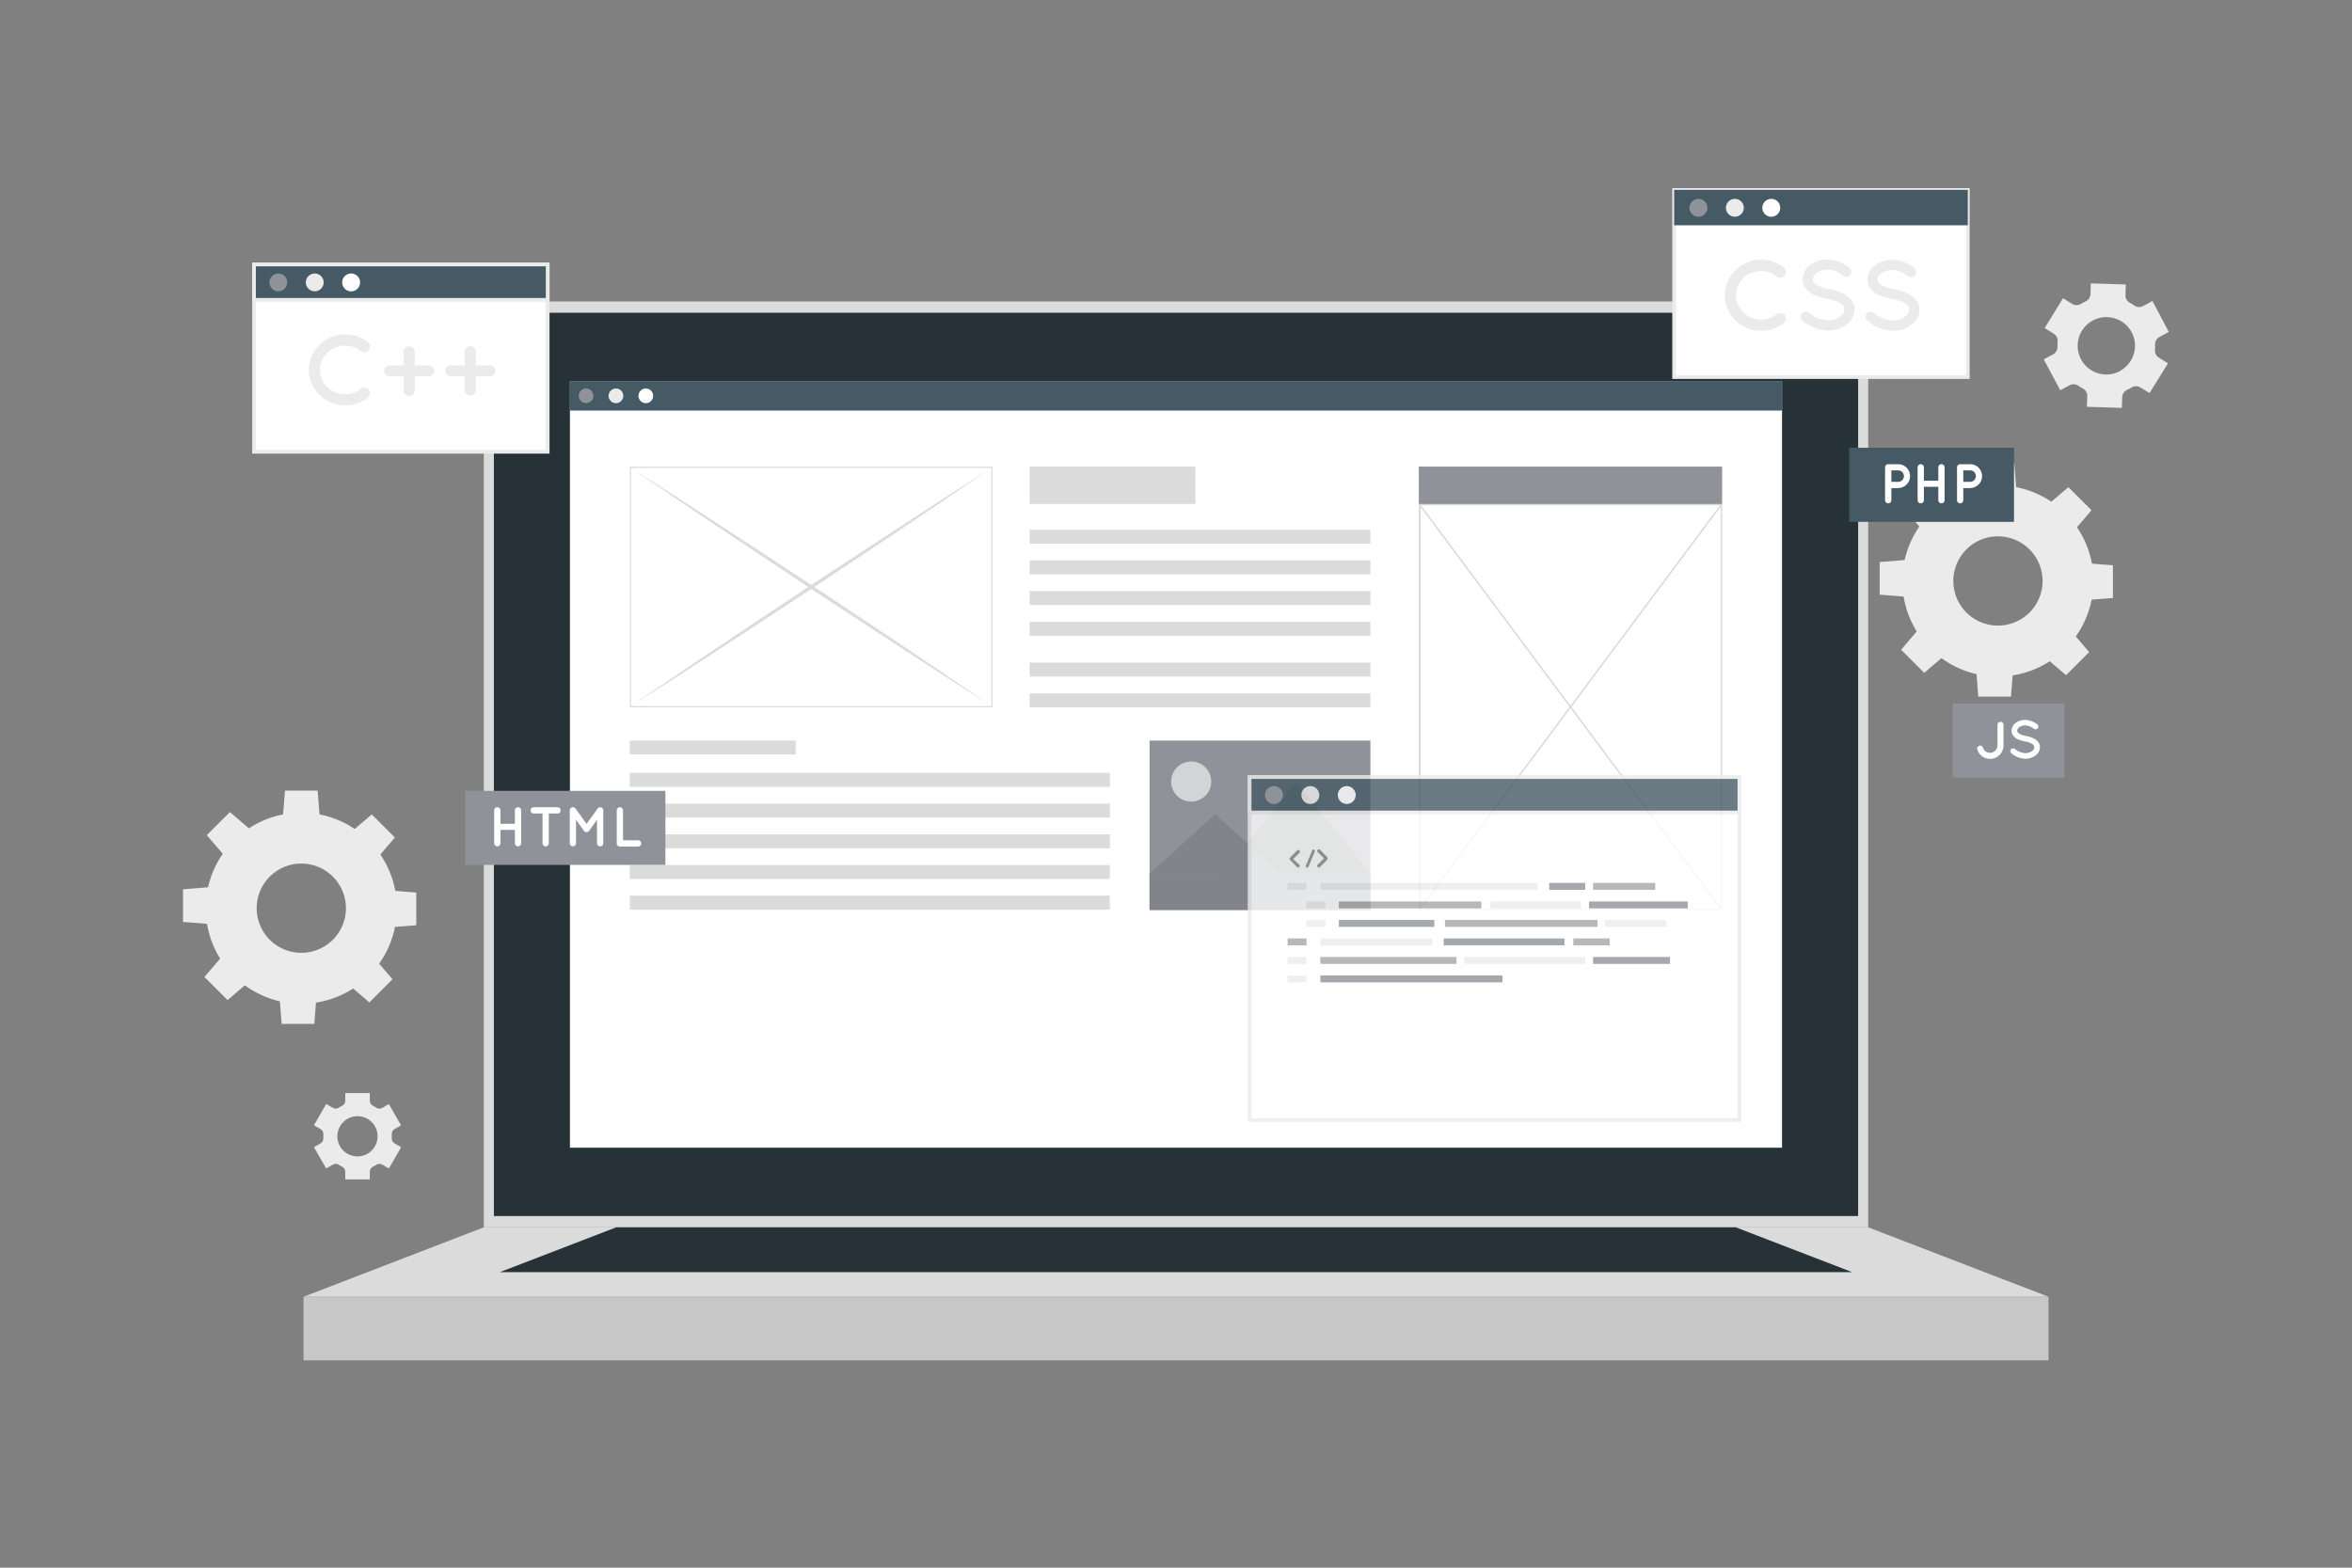 <svg xmlns="http://www.w3.org/2000/svg" viewBox="0 0 750 500"><rect x="0" y="0" width="750" height="500" fill="#808080" stroke="none"/><g id="freepik--background-complete--inject-29"><path d="M685.44,125.36l5.89-9.49-2.91-1.8a2.66,2.66,0,0,1-1.23-2.5,13.25,13.25,0,0,0,0-1.67,2.67,2.67,0,0,1,1.39-2.41l3-1.61L686.36,96l-3,1.62a2.66,2.66,0,0,1-2.77-.18,15.13,15.13,0,0,0-1.42-.88,2.64,2.64,0,0,1-1.4-2.41l.1-3.42-11.16-.35-.1,3.43A2.66,2.66,0,0,1,665,96.15l-.73.37c-.25.13-.48.27-.72.41a2.63,2.63,0,0,1-2.77,0l-2.93-1.81L652,104.63l2.91,1.81a2.67,2.67,0,0,1,1.23,2.5,15.26,15.26,0,0,0-.06,1.66,2.67,2.67,0,0,1-1.38,2.41l-3,1.61,5.28,9.85,3-1.62a2.66,2.66,0,0,1,2.77.18,14.87,14.87,0,0,0,1.41.87,2.67,2.67,0,0,1,1.41,2.41l-.11,3.43,11.16.34.11-3.42a2.66,2.66,0,0,1,1.55-2.31c.25-.11.5-.24.74-.37s.48-.26.72-.41a2.65,2.65,0,0,1,2.78,0Zm-9.45-7a9.15,9.15,0,1,1,3.75-12.38A9.14,9.14,0,0,1,676,118.31Z" style="fill:#ebebeb"></path><path d="M127.88,358.9,124,352.12l-2.07,1.2a1.85,1.85,0,0,1-2-.07,10.29,10.29,0,0,0-1-.58,1.86,1.86,0,0,1-1-1.66v-2.39h-7.83V351a1.86,1.86,0,0,1-1,1.66,9.12,9.12,0,0,0-1,.58,1.85,1.85,0,0,1-2,.07l-2.08-1.2-3.91,6.78,2.09,1.2a1.87,1.87,0,0,1,.91,1.72c0,.19,0,.39,0,.58s0,.38,0,.57a1.87,1.87,0,0,1-.91,1.72l-2.09,1.21,3.91,6.78,2.08-1.2a1.85,1.85,0,0,1,2,.07c.33.21.66.4,1,.58a1.85,1.85,0,0,1,1,1.65v2.4h7.83v-2.4a1.86,1.86,0,0,1,1-1.65,11,11,0,0,0,1-.58,1.85,1.85,0,0,1,2-.07l2.08,1.2,3.91-6.78-2.08-1.2a1.87,1.87,0,0,1-.91-1.72c0-.19,0-.39,0-.58s0-.39,0-.58a1.87,1.87,0,0,1,.91-1.72Zm-7.48,3.5A6.41,6.41,0,1,1,114,356,6.4,6.4,0,0,1,120.4,362.4Z" style="fill:#ebebeb"></path><path d="M96.08,259.2a30.47,30.47,0,1,0,30.47,30.47A30.45,30.45,0,0,0,96.08,259.2Zm0,44.69a14.23,14.23,0,1,1,14.23-14.22A14.23,14.23,0,0,1,96.08,303.89Z" style="fill:#ebebeb"></path><polygon points="101.94 260.46 90.22 260.46 90.87 252.16 101.29 252.16 101.94 260.46" style="fill:#ebebeb"></polygon><polygon points="79.63 264.41 71.35 272.69 65.94 266.37 73.31 259 79.63 264.41" style="fill:#ebebeb"></polygon><polygon points="66.65 282.97 66.65 294.69 58.36 294.04 58.36 283.62 66.65 282.97" style="fill:#ebebeb"></polygon><polygon points="70.6 305.27 78.89 313.56 72.56 318.97 65.19 311.6 70.6 305.27" style="fill:#ebebeb"></polygon><polygon points="89.16 318.25 100.88 318.25 100.23 326.55 89.81 326.55 89.16 318.25" style="fill:#ebebeb"></polygon><polygon points="111.47 314.3 119.75 306.02 125.16 312.34 117.79 319.71 111.47 314.3" style="fill:#ebebeb"></polygon><polygon points="124.45 295.74 124.45 284.02 132.74 284.67 132.74 295.09 124.45 295.74" style="fill:#ebebeb"></polygon><polygon points="120.5 273.44 112.21 265.15 118.54 259.75 125.91 267.12 120.5 273.44" style="fill:#ebebeb"></polygon><path d="M637.1,154.82a30.48,30.48,0,1,0,30.47,30.48A30.47,30.47,0,0,0,637.1,154.82Zm0,44.7a14.23,14.23,0,1,1,14.23-14.22A14.22,14.22,0,0,1,637.1,199.52Z" style="fill:#ebebeb"></path><polygon points="642.96 156.09 631.24 156.09 631.89 147.79 642.31 147.79 642.96 156.09" style="fill:#ebebeb"></polygon><polygon points="620.65 160.04 612.37 168.32 606.96 162 614.33 154.63 620.65 160.04" style="fill:#ebebeb"></polygon><polygon points="607.67 178.6 607.67 190.32 599.38 189.67 599.38 179.25 607.67 178.6" style="fill:#ebebeb"></polygon><polygon points="611.62 200.9 619.91 209.19 613.59 214.6 606.22 207.23 611.62 200.9" style="fill:#ebebeb"></polygon><polygon points="630.19 213.88 641.9 213.88 641.26 222.18 630.83 222.18 630.19 213.88" style="fill:#ebebeb"></polygon><polygon points="652.49 209.93 660.78 201.65 666.18 207.97 658.81 215.34 652.49 209.93" style="fill:#ebebeb"></polygon><polygon points="665.47 191.37 665.47 179.65 673.76 180.3 673.76 190.72 665.47 191.37" style="fill:#ebebeb"></polygon><polygon points="661.52 169.07 653.24 160.78 659.56 155.37 666.93 162.74 661.52 169.07" style="fill:#ebebeb"></polygon></g><g id="freepik--Device--inject-29"><rect x="154.28" y="96.15" width="441.45" height="295.29" style="fill:#dbdbdb"></rect><rect x="157.49" y="99.75" width="435.03" height="288.09" style="fill:#263238"></rect><rect x="96.78" y="413.59" width="556.44" height="20.27" style="fill:#c7c7c7"></rect><polygon points="96.78 413.59 154.28 391.44 595.72 391.44 653.22 413.59 96.78 413.59" style="fill:#dbdbdb"></polygon><polygon points="159.41 405.73 196.51 391.44 553.49 391.44 590.59 405.73 159.41 405.73" style="fill:#263238"></polygon><rect x="181.74" y="121.53" width="386.51" height="244.52" style="fill:#fff"></rect><rect x="181.74" y="121.53" width="386.51" height="9.41" style="fill:#455a64"></rect><path d="M189.22,126.24a2.33,2.33,0,1,1-2.33-2.33A2.33,2.33,0,0,1,189.22,126.24Z" style="fill:#8F9399"></path><path d="M198.75,126.24a2.34,2.34,0,1,1-2.33-2.33A2.33,2.33,0,0,1,198.75,126.24Z" style="fill:#ebebeb"></path><path d="M208.28,126.24a2.34,2.34,0,1,1-2.33-2.33A2.33,2.33,0,0,1,208.28,126.24Z" style="fill:#fff"></path><rect x="366.57" y="236.19" width="70.42" height="54.03" transform="translate(803.56 526.41) rotate(180)" style="fill:#8F9399"></rect><path d="M373.58,248a6.39,6.39,0,1,0,5-5A6.4,6.4,0,0,0,373.58,248Z" style="fill:#fff;opacity:0.6"></path><polygon points="389.8 278.58 436.99 278.58 413.4 249.5 389.8 278.58" style="fill:#8F9399"></polygon><polygon points="389.8 278.58 436.99 278.58 413.4 249.5 389.8 278.58" style="opacity:0.2"></polygon><polygon points="366.57 278.61 408.42 278.61 387.49 259.67 366.57 278.61" style="fill:#8F9399"></polygon><polygon points="366.57 278.61 408.42 278.61 387.49 259.67 366.57 278.61" style="opacity:0.1"></polygon><rect x="366.57" y="278.58" width="70.42" height="11.64" style="fill:#8F9399"></rect><rect x="366.57" y="278.58" width="70.42" height="11.64" style="opacity:0.1"></rect><rect x="200.83" y="236.19" width="52.9" height="4.45" style="fill:#dbdbdb"></rect><rect x="200.83" y="246.51" width="153.08" height="4.45" style="fill:#dbdbdb"></rect><rect x="200.83" y="256.31" width="153.08" height="4.45" style="fill:#dbdbdb"></rect><rect x="200.83" y="266.1" width="153.08" height="4.45" style="fill:#dbdbdb"></rect><rect x="200.83" y="275.89" width="153.08" height="4.45" style="fill:#dbdbdb"></rect><rect x="200.83" y="285.68" width="153.08" height="4.45" style="fill:#dbdbdb"></rect><rect x="328.32" y="148.82" width="52.9" height="11.91" style="fill:#dbdbdb"></rect><rect x="328.32" y="168.94" width="108.68" height="4.45" style="fill:#dbdbdb"></rect><rect x="328.32" y="178.73" width="108.68" height="4.45" style="fill:#dbdbdb"></rect><rect x="328.32" y="188.52" width="108.68" height="4.45" style="fill:#dbdbdb"></rect><rect x="328.32" y="198.31" width="108.68" height="4.45" style="fill:#dbdbdb"></rect><rect x="328.32" y="211.34" width="108.68" height="4.45" style="fill:#dbdbdb"></rect><rect x="328.32" y="221.13" width="108.68" height="4.45" style="fill:#dbdbdb"></rect><rect x="452.42" y="148.82" width="96.73" height="12.12" style="fill:#8F9399"></rect><rect x="452.69" y="160.94" width="96.22" height="129.06" style="fill:#fff"></rect><path d="M549.17,290.22H452.42V160.73h96.75ZM453,289.79h95.68V161.16H453Z" style="fill:#dbdbdb"></path><polygon points="452.94 290.09 452.44 289.93 548.65 160.86 549.15 161.02 452.94 290.09" style="fill:#dbdbdb"></polygon><polygon points="548.65 290.09 452.44 161.02 452.94 160.86 549.15 289.93 548.65 290.09" style="fill:#dbdbdb"></polygon><rect x="201.03" y="149.03" width="115.28" height="76.34" style="fill:#fff"></rect><path d="M200.85,225.58v-.19l0-76.53H201l115.48,0,0,76.73h-.19Zm.37-76.34,0,75.95,114.9,0,0-75.95Z" style="fill:#dbdbdb"></path><path d="M201.22,149.24c9.69,6.15,19.33,12.39,28.95,18.64L259,186.76l28.66,19.08,14.28,9.61,14.23,9.71-14.51-9.27-14.45-9.36-28.8-18.88-28.66-19.08C220.19,162.17,210.67,155.76,201.22,149.24Z" style="fill:#dbdbdb"></path><path d="M316.14,149.24c-9.46,6.52-19,12.93-28.51,19.33L259,187.65l-28.8,18.88-14.44,9.36-14.51,9.27,14.22-9.71,14.28-9.61,28.66-19.08,28.8-18.88C296.8,161.63,306.44,155.39,316.14,149.24Z" style="fill:#dbdbdb"></path></g><g id="freepik--Screens--inject-29"><rect x="533.85" y="60.55" width="93.64" height="59.73" style="fill:#fff"></rect><path d="M628.08,120.87H533.25V60h94.83Zm-93.64-1.18h92.45V61.14H534.44Z" style="fill:#ebebeb"></path><rect x="533.85" y="60.55" width="93.64" height="11.3" style="fill:#455a64"></rect><path d="M544.45,66.28a2.85,2.85,0,1,1-2.84-2.85A2.84,2.84,0,0,1,544.45,66.28Z" style="fill:#8F9399"></path><path d="M556.06,66.28a2.85,2.85,0,1,1-2.84-2.85A2.84,2.84,0,0,1,556.06,66.28Z" style="fill:#ebebeb"></path><path d="M567.67,66.28a2.85,2.85,0,1,1-2.84-2.85A2.84,2.84,0,0,1,567.67,66.28Z" style="fill:#fff"></path><path d="M550,94.18a11.55,11.55,0,0,1,11.54-11.33,11.78,11.78,0,0,1,7.27,2.46,1.8,1.8,0,0,1-2.2,2.86,7.88,7.88,0,0,0-5.07-1.73,8.34,8.34,0,0,0-5.66,2.26,7.76,7.76,0,0,0-2.3,5.48,7.62,7.62,0,0,0,2.3,5.47,8.3,8.3,0,0,0,5.66,2.27,7.94,7.94,0,0,0,5.07-1.73,1.91,1.91,0,0,1,2.52.34,1.86,1.86,0,0,1-.32,2.52,11.78,11.78,0,0,1-7.27,2.46A11.51,11.51,0,0,1,550,94.18Z" style="fill:#ebebeb"></path><path d="M574.55,100a1.63,1.63,0,0,1,2.29-.22,10.25,10.25,0,0,0,6,2.42,6.78,6.78,0,0,0,3.93-1.16,2.83,2.83,0,0,0,1.36-2.27,1.78,1.78,0,0,0-.29-1,2.89,2.89,0,0,0-.94-1,12.79,12.79,0,0,0-4.31-1.48h-.06a17.08,17.08,0,0,1-4.06-1.22,6.79,6.79,0,0,1-2.93-2.46,4.82,4.82,0,0,1-.72-2.58,5.81,5.81,0,0,1,2.52-4.59,9.26,9.26,0,0,1,5.44-1.67,12.33,12.33,0,0,1,6.86,2.52,1.62,1.62,0,0,1,.44,2.23,1.6,1.6,0,0,1-2.24.48c-1.6-1.07-3.14-2-5.06-2a6,6,0,0,0-3.53,1.07,2.52,2.52,0,0,0-1.19,2,1.5,1.5,0,0,0,.22.88,2.91,2.91,0,0,0,.85.82,10.85,10.85,0,0,0,3.93,1.39h.06a18.21,18.21,0,0,1,4.35,1.32,7.34,7.34,0,0,1,3.14,2.61,5,5,0,0,1,.76,2.67,6.07,6.07,0,0,1-2.71,4.88,9.84,9.84,0,0,1-5.82,1.79,13.56,13.56,0,0,1-8.05-3.14A1.68,1.68,0,0,1,574.55,100Z" style="fill:#ebebeb"></path><path d="M595.22,100a1.63,1.63,0,0,1,2.29-.22,10.25,10.25,0,0,0,6,2.42,6.78,6.78,0,0,0,3.93-1.16,2.83,2.83,0,0,0,1.36-2.27,1.78,1.78,0,0,0-.29-1,2.89,2.89,0,0,0-.94-1,12.79,12.79,0,0,0-4.31-1.48h-.06a17.08,17.08,0,0,1-4.06-1.22,6.79,6.79,0,0,1-2.93-2.46,4.82,4.82,0,0,1-.72-2.58A5.81,5.81,0,0,1,598,84.52a9.26,9.26,0,0,1,5.44-1.67,12.33,12.33,0,0,1,6.86,2.52,1.62,1.62,0,0,1,.44,2.23,1.6,1.6,0,0,1-2.24.48c-1.6-1.07-3.14-2-5.06-2a6,6,0,0,0-3.53,1.07,2.52,2.52,0,0,0-1.19,2A1.5,1.5,0,0,0,599,90a2.91,2.91,0,0,0,.85.82,10.85,10.85,0,0,0,3.93,1.39h.06a18.21,18.21,0,0,1,4.35,1.32,7.34,7.34,0,0,1,3.14,2.61,5.14,5.14,0,0,1,.76,2.67,6.07,6.07,0,0,1-2.71,4.88,9.84,9.84,0,0,1-5.82,1.79,13.56,13.56,0,0,1-8-3.14A1.68,1.68,0,0,1,595.22,100Z" style="fill:#ebebeb"></path><rect x="589.65" y="142.82" width="52.57" height="23.62" style="fill:#455a64"></rect><path d="M605.29,155.68h-2.18v3.85a1,1,0,0,1-2,0V149.05a1,1,0,0,1,1-1h3.17a3.8,3.8,0,1,1,0,7.6Zm-2.18-2h2.18a1.83,1.83,0,1,0,0-3.66h-2.18Z" style="fill:#fff"></path><path d="M611.49,159.53V149.05a1,1,0,0,1,1-1,1,1,0,0,1,1,1v4.27h4.6v-4.27a1,1,0,0,1,1-1,1,1,0,0,1,1,1v10.48a1,1,0,0,1-1,1,1,1,0,0,1-1-1v-4.26h-4.6v4.26a1,1,0,0,1-1,1A1,1,0,0,1,611.49,159.53Z" style="fill:#fff"></path><path d="M628.23,155.68h-2.18v3.85a1,1,0,0,1-1,1,1,1,0,0,1-1-1V149.05a1,1,0,0,1,1-1h3.18a3.8,3.8,0,1,1,0,7.6Zm-2.18-2h2.18a1.83,1.83,0,1,0,0-3.66h-2.18Z" style="fill:#fff"></path><g style="opacity:0.8"><rect x="398.47" y="247.83" width="156.16" height="109.4" style="fill:#fff"></rect><path d="M555.23,357.83H397.88V247.24H555.23Zm-156.16-1.18h155V248.43h-155Z" style="fill:#ebebeb"></path><rect x="398.47" y="247.83" width="156.16" height="11.3" style="fill:#455a64"></rect><path d="M555.23,259.72H397.88V247.24H555.23Zm-156.16-1.18h155V248.43h-155Z" style="fill:#ebebeb"></path><path d="M409.08,253.56a2.85,2.85,0,1,1-2.85-2.84A2.86,2.86,0,0,1,409.08,253.56Z" style="fill:#8F9399"></path><path d="M420.69,253.56a2.85,2.85,0,1,1-2.85-2.84A2.86,2.86,0,0,1,420.69,253.56Z" style="fill:#ebebeb"></path><path d="M432.3,253.56a2.85,2.85,0,1,1-2.85-2.84A2.86,2.86,0,0,1,432.3,253.56Z" style="fill:#fff"></path><rect x="410.59" y="281.6" width="6.04" height="2.21" style="fill:#ebebeb"></rect><rect x="421.03" y="281.6" width="69.28" height="2.21" style="fill:#ebebeb"></rect><rect x="494.02" y="281.6" width="11.47" height="2.21" style="fill:#8F9399"></rect><rect x="507.99" y="281.6" width="19.83" height="2.21" style="fill:#a6a6a6"></rect><rect x="416.63" y="287.51" width="6.04" height="2.21" style="fill:#ebebeb"></rect><rect x="426.92" y="287.51" width="45.46" height="2.21" style="fill:#a6a6a6"></rect><rect x="421.03" y="305.22" width="43.42" height="2.21" style="fill:#a6a6a6"></rect><rect x="426.92" y="293.41" width="30.46" height="2.21" style="fill:#8F9399"></rect><rect x="501.69" y="299.31" width="11.62" height="2.21" style="fill:#a6a6a6"></rect><rect x="460.77" y="293.41" width="48.65" height="2.21" style="fill:#a6a6a6"></rect><rect x="421.03" y="311.12" width="58.07" height="2.21" style="fill:#8F9399"></rect><rect x="506.71" y="287.51" width="31.47" height="2.21" style="fill:#8F9399"></rect><rect x="475.24" y="287.51" width="28.97" height="2.21" style="fill:#ebebeb"></rect><rect x="511.7" y="293.41" width="19.55" height="2.21" style="fill:#ebebeb"></rect><rect x="416.63" y="293.41" width="6.04" height="2.21" style="fill:#ebebeb"></rect><rect x="410.59" y="299.31" width="6.04" height="2.21" style="fill:#a6a6a6"></rect><rect x="421.03" y="299.31" width="35.69" height="2.21" style="fill:#ebebeb"></rect><rect x="466.92" y="305.22" width="38.58" height="2.21" style="fill:#ebebeb"></rect><rect x="507.99" y="305.22" width="24.55" height="2.21" style="fill:#8F9399"></rect><rect x="460.35" y="299.31" width="38.53" height="2.21" style="fill:#8F9399"></rect><rect x="410.59" y="305.22" width="6.04" height="2.21" style="fill:#ebebeb"></rect><rect x="410.59" y="311.12" width="6.04" height="2.21" style="fill:#ebebeb"></rect><path d="M414.32,275.79a.53.53,0,0,1,0,.75.51.51,0,0,1-.36.15.54.54,0,0,1-.38-.15l-2.33-2.36a.05.05,0,0,1,0-.05l0,0a.1.1,0,0,1,0-.07l0,0s0,0,0-.05,0,0,0,0v-.06s0,0,0-.05v-.1s0,0,0,0l0-.07s0,0,0,0,0,0,0-.07a0,0,0,0,1,0,0s0,0,.05-.05l2.33-2.37a.53.53,0,0,1,.74,0,.53.53,0,0,1,0,.75l-2,2Z" style="fill:#8F9399"></path><path d="M416.43,276.06l2-4.84a.45.45,0,1,1,.83.35l-2,4.84a.45.45,0,0,1-.42.28.35.35,0,0,1-.17,0A.44.44,0,0,1,416.43,276.06Z" style="fill:#8F9399"></path><path d="M423.31,274.11h0l-.05.06-2.33,2.36a.54.54,0,0,1-.38.15.53.53,0,0,1-.37-.15.53.53,0,0,1,0-.75l2-2-2-2a.53.53,0,0,1,0-.75.54.54,0,0,1,.75,0l2.33,2.37.05.05s0,0,0,0,0,.05,0,.07,0,0,0,0a.41.41,0,0,0,0,.08s0,0,0,0v.21h0s0,.06,0,.08v0A.2.2,0,0,1,423.31,274.11Z" style="fill:#8F9399"></path></g><rect x="148.39" y="252.23" width="63.79" height="23.62" style="fill:#8F9399"></rect><path d="M157.59,268.94V258.46a1,1,0,0,1,2,0v4.27h4.6v-4.27a1,1,0,0,1,2,0v10.48a1,1,0,0,1-2,0v-4.26h-4.6v4.26a1,1,0,0,1-2,0Z" style="fill:#fff"></path><path d="M177.78,259.46H175v9.48a1,1,0,0,1-1,1,1,1,0,0,1-1-1v-9.48h-2.8a1,1,0,0,1-1-1,1,1,0,0,1,1-1h7.58a1,1,0,0,1,1,1A1,1,0,0,1,177.78,259.46Z" style="fill:#fff"></path><path d="M192.37,258.46v10.48a1,1,0,0,1-1,1,1,1,0,0,1-1-1v-7.47L187.84,265a1,1,0,0,1-.8.4h0a1,1,0,0,1-.82-.4l-2.54-3.55v7.47a1,1,0,0,1-2,0V258.46a1,1,0,0,1,1-1h.05a1,1,0,0,1,.78.41l3.54,4.9,3.53-4.9a1,1,0,0,1,.8-.41h0A1,1,0,0,1,192.37,258.46Z" style="fill:#fff"></path><path d="M196.67,268.94V258.46a1,1,0,0,1,1-1,1,1,0,0,1,1,1V268h4.81a1,1,0,0,1,0,2h-5.81A1,1,0,0,1,196.67,268.94Z" style="fill:#fff"></path><rect x="622.66" y="224.38" width="35.61" height="23.62" style="fill:#8F9399"></rect><path d="M632.33,238.48a2.37,2.37,0,0,0,4.62-.73v-6.82a1,1,0,0,1,1.91,0v6.82a4.27,4.27,0,0,1-8.34,1.31.93.93,0,0,1,.61-1.19A.94.94,0,0,1,632.33,238.48Z" style="fill:#fff"></path><path d="M641.26,239a.89.89,0,0,1,1.25-.12,5.67,5.67,0,0,0,3.29,1.32,3.71,3.71,0,0,0,2.15-.64,1.54,1.54,0,0,0,.74-1.23.92.92,0,0,0-.16-.55,1.56,1.56,0,0,0-.51-.52,6.9,6.9,0,0,0-2.36-.81h0a9,9,0,0,1-2.22-.67,3.69,3.69,0,0,1-1.6-1.34,2.61,2.61,0,0,1-.4-1.41,3.18,3.18,0,0,1,1.38-2.51,5.05,5.05,0,0,1,3-.91,6.78,6.78,0,0,1,3.75,1.37.88.88,0,0,1,.24,1.22.86.86,0,0,1-1.22.26,5,5,0,0,0-2.77-1.1,3.22,3.22,0,0,0-1.92.59,1.35,1.35,0,0,0-.66,1.08.8.8,0,0,0,.13.48,1.64,1.64,0,0,0,.46.45,5.9,5.9,0,0,0,2.15.75h0a10.39,10.39,0,0,1,2.38.73,4.08,4.08,0,0,1,1.72,1.42,2.89,2.89,0,0,1,.41,1.47A3.32,3.32,0,0,1,649,241a5.36,5.36,0,0,1-3.18,1,7.38,7.38,0,0,1-4.4-1.72A.91.91,0,0,1,641.26,239Z" style="fill:#fff"></path><rect x="81" y="84.34" width="93.64" height="59.73" style="fill:#fff"></rect><path d="M175.23,144.67H80.41V83.75h94.82Zm-93.64-1.19h92.46V84.94H81.59Z" style="fill:#ebebeb"></path><rect x="81" y="84.34" width="93.64" height="11.3" style="fill:#455a64"></rect><path d="M175.23,96.23H80.41V83.75h94.82ZM81.59,95.05h92.46V84.94H81.59Z" style="fill:#ebebeb"></path><path d="M91.6,90.07a2.84,2.84,0,1,1-2.84-2.84A2.84,2.84,0,0,1,91.6,90.07Z" style="fill:#8F9399"></path><path d="M103.21,90.07a2.84,2.84,0,1,1-2.84-2.84A2.84,2.84,0,0,1,103.21,90.07Z" style="fill:#ebebeb"></path><path d="M114.82,90.07A2.85,2.85,0,1,1,112,87.23,2.84,2.84,0,0,1,114.82,90.07Z" style="fill:#fff"></path><path d="M98.48,118A11.56,11.56,0,0,1,110,106.65a11.8,11.8,0,0,1,7.27,2.45,1.81,1.81,0,0,1-2.21,2.87,7.78,7.78,0,0,0-5.06-1.73,8.32,8.32,0,0,0-5.66,2.26,7.76,7.76,0,0,0-2.3,5.48,7.62,7.62,0,0,0,2.3,5.47,8.28,8.28,0,0,0,5.66,2.27,7.89,7.89,0,0,0,5.06-1.73,1.91,1.91,0,0,1,2.52.34,1.86,1.86,0,0,1-.31,2.52A11.8,11.8,0,0,1,110,129.3,11.51,11.51,0,0,1,98.48,118Z" style="fill:#ebebeb"></path><path d="M128.65,120h-4.47a1.73,1.73,0,0,1,0-3.46h4.47v-4.38a1.8,1.8,0,0,1,3.59,0v4.38h4.47a1.73,1.73,0,0,1,0,3.46h-4.47v4.37a1.8,1.8,0,1,1-3.59,0Z" style="fill:#ebebeb"></path><path d="M148.16,120h-4.47a1.73,1.73,0,1,1,0-3.46h4.47v-4.38a1.77,1.77,0,0,1,1.79-1.79,1.79,1.79,0,0,1,1.79,1.79v4.38h4.47a1.73,1.73,0,0,1,0,3.46h-4.47v4.37a1.79,1.79,0,0,1-1.79,1.8,1.77,1.77,0,0,1-1.79-1.8Z" style="fill:#ebebeb"></path></g></svg>